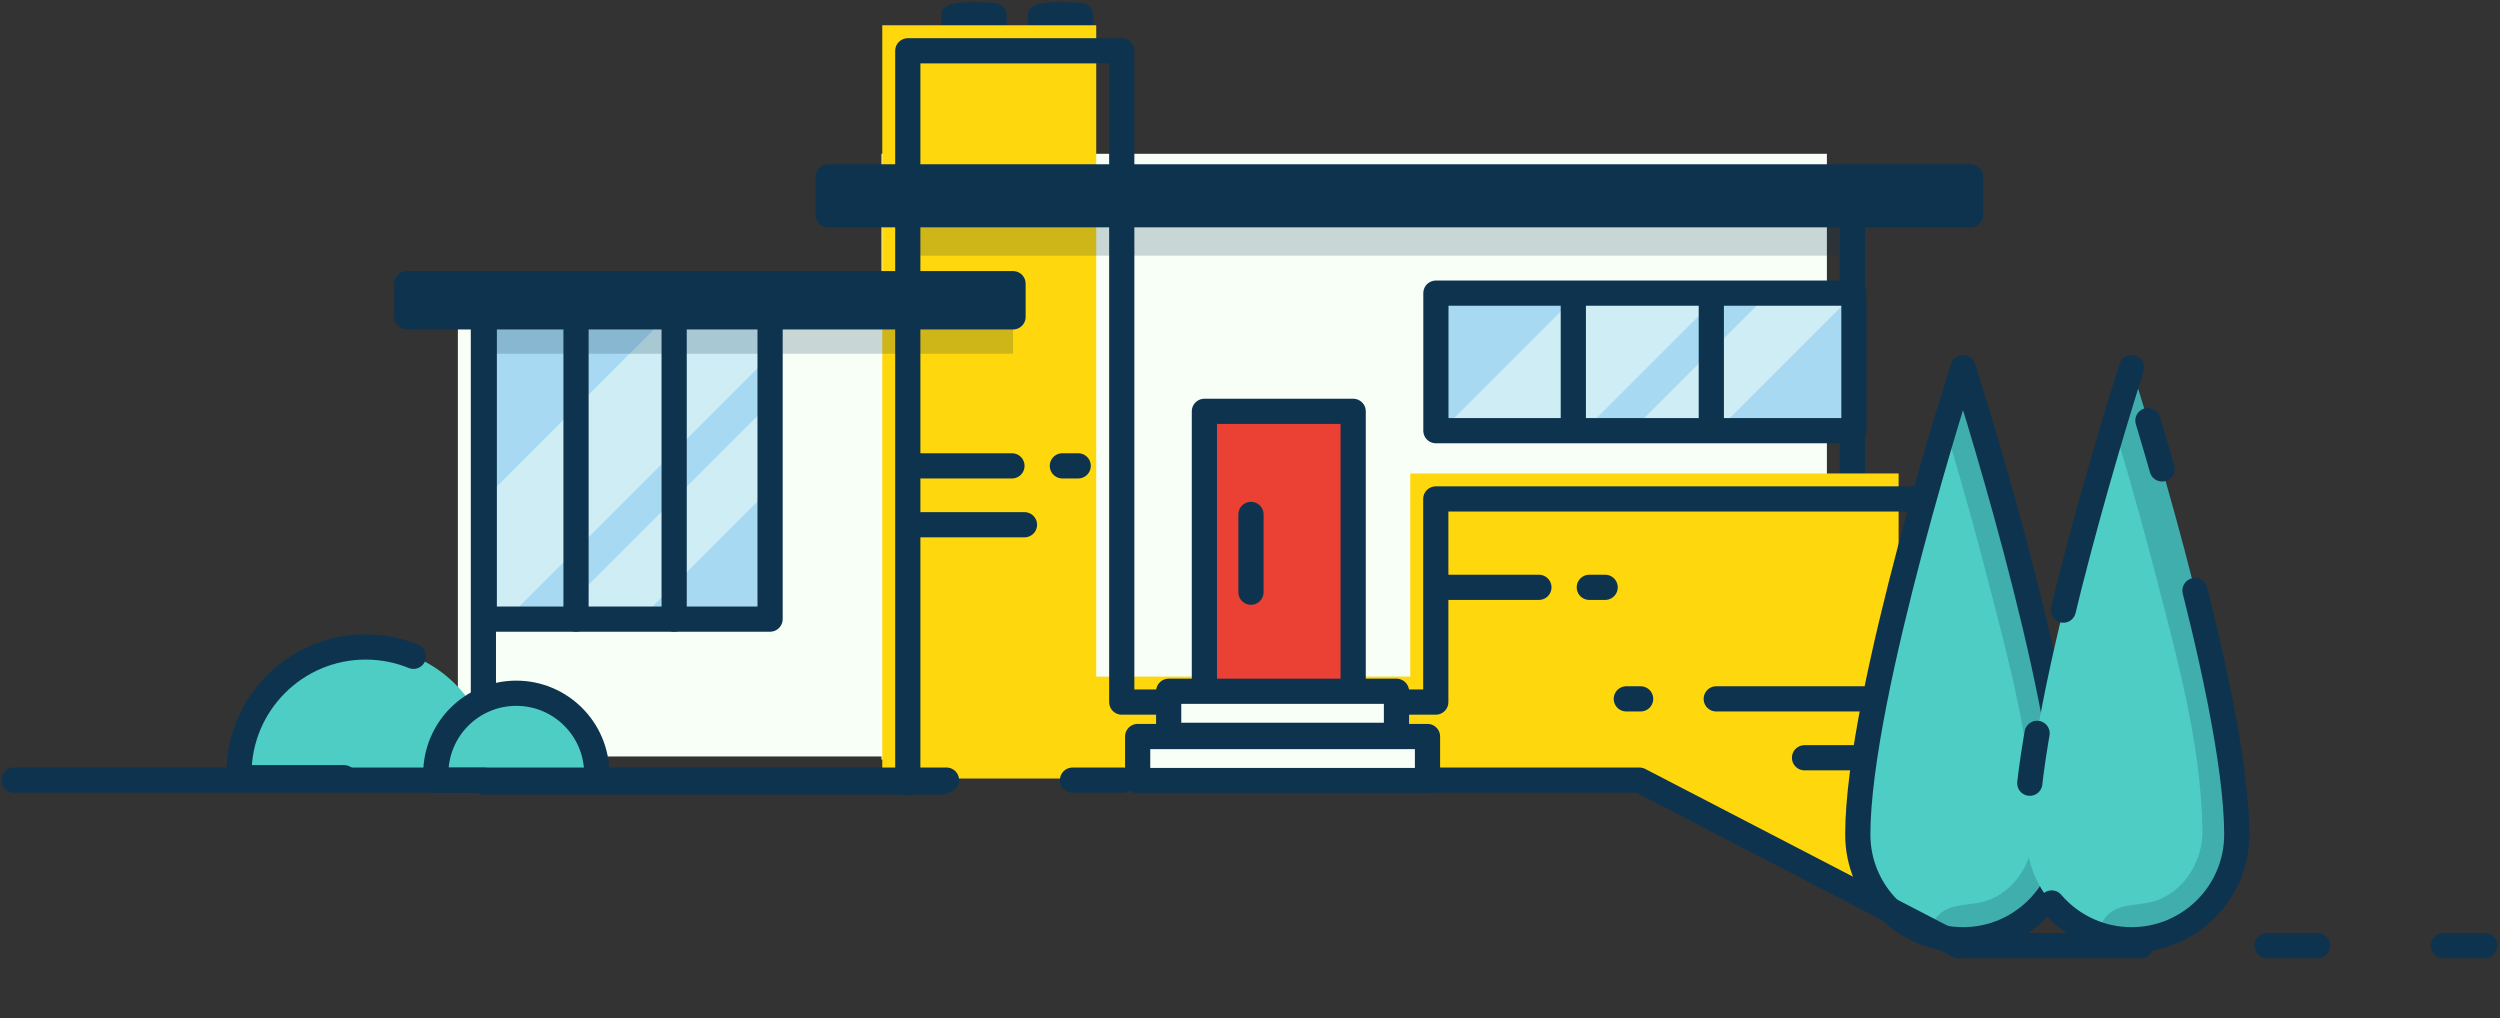 <?xml version="1.0" encoding="UTF-8" standalone="no"?><!DOCTYPE svg PUBLIC "-//W3C//DTD SVG 1.1//EN" "http://www.w3.org/Graphics/SVG/1.1/DTD/svg11.dtd"><svg width="100%" height="100%" viewBox="0 0 496 202" version="1.1" xmlns="http://www.w3.org/2000/svg" xmlns:xlink="http://www.w3.org/1999/xlink" xml:space="preserve" xmlns:serif="http://www.serif.com/" style="fill-rule:evenodd;clip-rule:evenodd;stroke-linecap:round;stroke-linejoin:round;stroke-miterlimit:1.5;"><rect x="0" y="0" width="496" height="202" fill="#333333" stroke="none"/><g id="Colour"><g><rect x="90.843" y="55.026" width="91.034" height="95.058" style="fill:#f7fff7;"/><path d="M362.456,30.513L174.887,30.513L174.887,150.693L326.416,150.693L362.456,168.693L362.456,30.513Z" style="fill:#f7fff7;"/><rect x="95.905" y="60.088" width="91.034" height="95.058" style="fill:none;stroke:#0e334f;stroke-width:5px;"/><path d="M367.518,175.755L367.518,35.575L179.949,35.575L179.949,154.679" style="fill:none;stroke:#0e334f;stroke-width:5px;"/><path d="M197.31,0.548C198.576,0.62 199.644,1.678 199.715,2.953C199.772,6.007 199.717,9.062 199.717,12.117C199.693,13.417 198.615,14.542 197.31,14.615C194.613,14.665 191.915,14.617 189.217,14.617C187.918,14.592 186.792,13.515 186.719,12.21C186.662,9.156 186.717,6.101 186.717,3.047C186.778,-0.195 192.756,0.463 197.31,0.548Z" style="fill:#0e334f;fill-rule:nonzero;"/><path d="M214.523,0.548C215.788,0.62 216.856,1.676 216.927,2.953C216.985,6.007 216.929,9.062 216.929,12.117C216.905,13.417 215.828,14.542 214.523,14.615C211.825,14.665 209.127,14.617 206.43,14.617C205.13,14.592 204.005,13.515 203.931,12.21C203.874,9.156 203.93,6.101 203.93,3.047C203.99,-0.195 209.968,0.463 214.523,0.548Z" style="fill:#0e334f;fill-rule:nonzero;"/><path d="M175.043,5.019L217.493,5.019L217.493,134.233L279.796,134.233L279.796,93.932L376.686,93.932L376.686,181.465L323.675,154.465L175.043,154.465L175.043,5.019Z" style="fill:#ffd70d;"/><path d="M180.105,155.374L180.105,10.081L222.555,10.081L222.555,139.295L284.858,139.295L284.858,98.994L381.748,98.994L381.748,183.602" style="fill:none;stroke:#0e334f;stroke-width:5px;"/><path d="M380.501,138.655L322.658,138.655" style="fill:none;stroke:#0e334f;stroke-width:5px;stroke-dasharray:40,15,10,25;"/><path d="M380.501,150.338L358.018,150.338" style="fill:none;stroke:#0e334f;stroke-width:5px;stroke-dasharray:100,25,10,25;stroke-dashoffset:50;"/><path d="M180.772,92.426L213.915,92.426" style="fill:none;stroke:#0e334f;stroke-width:5px;stroke-dasharray:20,10,25,15;"/><path d="M285.318,116.526L318.461,116.526" style="fill:none;stroke:#0e334f;stroke-width:5px;stroke-dasharray:20,10,25,15;"/><path d="M180.772,104.109L203.255,104.109" style="fill:none;stroke:#0e334f;stroke-width:5px;stroke-dasharray:100,25,10,25;stroke-dashoffset:50;"/></g><path d="M389.462,72.927C389.462,72.927 368.585,137.777 368.585,165.57C368.585,177.093 377.94,186.448 389.462,186.448C400.985,186.448 410.34,177.093 410.34,165.57C410.34,137.777 389.462,72.927 389.462,72.927Z" style="fill:#4ecdc4;"/><clipPath id="_clip1"><path d="M389.462,72.927C389.462,72.927 368.585,137.777 368.585,165.57C368.585,177.093 377.94,186.448 389.462,186.448C400.985,186.448 410.34,177.093 410.34,165.57C410.34,137.777 389.462,72.927 389.462,72.927Z"/></clipPath><g clip-path="url(#_clip1)"><path d="M389.822,66.031C392.643,66.292 395.058,68.139 396.038,70.818C403.704,94.711 410.496,118.762 414.826,143.245C416.862,154.757 419.219,167.206 414.787,177.004C410.431,186.635 400.277,193.318 389.485,193.353C389.485,193.353 386.556,193.089 384.9,191.632C382.005,189.084 381.873,183.963 384.866,181.294C387.513,178.934 391.63,179.902 395.127,178.345C400.273,176.055 403.525,170.509 403.427,164.694C403.142,147.683 398.515,130.972 394.194,114.287C390.797,101.172 387.053,88.122 382.945,75.216C382.945,75.216 382.129,72.448 383.142,70.146C384.038,68.11 385.975,66.565 388.161,66.145C389.208,65.944 389.476,66.027 389.822,66.031Z" style="fill:#0e334f;fill-opacity:0.2;fill-rule:nonzero;"/></g><path d="M389.462,72.927C389.462,72.927 368.585,137.777 368.585,165.57C368.585,177.093 377.94,186.448 389.462,186.448C400.985,186.448 410.34,177.093 410.34,165.57C410.34,137.777 389.462,72.927 389.462,72.927Z" style="fill:none;stroke:#0e334f;stroke-width:5px;"/><path d="M422.901,72.927C422.901,72.927 402.024,137.777 402.024,165.57C402.024,177.093 411.379,186.448 422.901,186.448C434.424,186.448 443.779,177.093 443.779,165.57C443.779,137.777 422.901,72.927 422.901,72.927Z" style="fill:#4ecdc4;"/><clipPath id="_clip2"><path d="M423.001,72.927C423.001,72.927 402.123,137.777 402.123,165.57C402.123,177.093 411.478,186.448 423.001,186.448C434.523,186.448 443.878,177.093 443.878,165.57C443.878,137.777 423.001,72.927 423.001,72.927Z"/></clipPath><g clip-path="url(#_clip2)"><path d="M423.36,66.031C426.181,66.292 428.596,68.139 429.576,70.818C437.242,94.711 444.034,118.762 448.364,143.245C450.4,154.757 452.757,167.206 448.325,177.004C443.969,186.635 433.815,193.318 423.023,193.353C423.023,193.353 420.094,193.089 418.438,191.632C415.543,189.084 415.411,183.963 418.404,181.294C421.051,178.934 425.168,179.902 428.665,178.345C433.811,176.055 437.063,170.509 436.965,164.694C436.68,147.683 432.053,130.972 427.732,114.287C424.335,101.172 420.591,88.122 416.483,75.216C416.483,75.216 415.667,72.448 416.68,70.146C417.576,68.11 419.513,66.565 421.699,66.145C422.746,65.944 423.014,66.027 423.36,66.031Z" style="fill:#0e334f;fill-opacity:0.2;fill-rule:nonzero;"/></g><path d="M422.901,72.927C422.901,72.927 402.024,137.777 402.024,165.57C402.024,177.093 411.379,186.448 422.901,186.448C434.424,186.448 443.779,177.093 443.779,165.57C443.779,137.777 422.901,72.927 422.901,72.927Z" style="fill:none;stroke:#0e334f;stroke-width:5px;stroke-dasharray:100,25,10,25;stroke-dashoffset:50;"/><path d="M47.417,154.295C47.409,154.034 47.405,153.772 47.405,153.508C47.405,139.629 58.673,128.361 72.552,128.361C86.431,128.361 97.699,139.629 97.699,153.508C97.699,153.772 97.695,154.034 97.687,154.295L47.417,154.295Z" style="fill:#4ecdc4;"/><path d="M47.417,154.295C47.409,154.034 47.405,153.772 47.405,153.508C47.405,139.629 58.673,128.361 72.552,128.361C86.431,128.361 97.699,139.629 97.699,153.508C97.699,153.772 97.695,154.034 97.687,154.295L47.417,154.295Z" style="fill:none;stroke:#0e334f;stroke-width:5px;stroke-dasharray:100,25,10,25;stroke-dashoffset:50;"/><path d="M86.514,154.802C86.479,154.375 86.462,153.944 86.462,153.508C86.462,144.695 93.617,137.539 102.431,137.539C111.245,137.539 118.4,144.695 118.4,153.508C118.4,153.944 118.383,154.375 118.348,154.802L86.514,154.802Z" style="fill:#4ecdc4;"/><path d="M86.514,154.802C86.479,154.375 86.462,153.944 86.462,153.508C86.462,144.695 93.617,137.539 102.431,137.539C111.245,137.539 118.4,144.695 118.4,153.508C118.4,153.944 118.383,154.375 118.348,154.802L86.514,154.802Z" style="fill:none;stroke:#0e334f;stroke-width:5px;stroke-dasharray:100,25,10,25;stroke-dashoffset:50;"/><rect x="238.95" y="81.571" width="29.52" height="57.881" style="fill:#eb4034;"/><rect x="238.95" y="81.61" width="29.52" height="61.091" style="fill:none;stroke:#0e334f;stroke-width:5px;stroke-dasharray:250,25,10,25;"/><path d="M248.194,102.061L248.194,117.491" style="fill:none;stroke:#0e334f;stroke-width:5px;stroke-dasharray:250,25,10,25;"/><g><rect x="284.883" y="58.158" width="82.935" height="27.29" style="fill:#a7daf2;"/><rect x="96.078" y="61.708" width="56.707" height="61.123" style="fill:#a7daf2;"/></g><g><clipPath id="_clip3"><path d="M152.785,61.708L152.785,122.831L96.078,122.831L96.078,61.708L152.785,61.708ZM367.819,58.158L367.819,85.448L284.883,85.448L284.883,58.158L367.819,58.158Z"/></clipPath><g clip-path="url(#_clip3)"><path d="M361.204,50.892C365.793,51.441 368.479,57.313 365.019,61.119L226.304,199.834C225.929,200.174 225.846,200.275 225.425,200.56C221.446,203.253 214.658,199.048 216.347,193.764C216.636,192.86 217.169,192.063 217.819,191.348L356.533,52.634C358.483,50.861 358.524,50.828 361.204,50.892ZM345.319,31.216C348,31.56 348.755,32.028 350.076,32.936C354.456,35.95 355.716,42.723 352.432,47.14C352.044,47.662 351.92,47.77 351.478,48.245L212.764,186.959C211.017,188.583 210.352,188.837 209.094,189.292C203.237,191.41 195.816,186.743 195.694,180.071C195.645,177.392 196.78,174.799 198.622,172.817L337.336,34.103C338.959,32.595 340.967,31.534 343.132,31.256C344.527,31.076 344.867,31.191 345.319,31.216ZM200.61,35.13C205.199,35.679 207.885,41.551 204.424,45.357L65.71,184.072C65.335,184.413 65.252,184.513 64.831,184.798C60.841,187.498 54.059,183.3 55.753,178.002C56.042,177.098 56.575,176.301 57.225,175.586L195.939,36.872C197.889,35.099 197.93,35.066 200.61,35.13ZM184.725,15.454C187.09,15.758 187.71,16.106 188.865,16.782C193.663,19.592 195.25,26.788 191.838,31.378C191.45,31.9 191.325,32.008 190.884,32.483L52.17,171.197C47.154,175.859 37.832,174.21 35.577,167.182C34.611,164.171 35.18,160.707 37.073,158.16C37.461,157.639 37.586,157.53 38.027,157.055L176.742,18.341C178.364,16.833 180.373,15.772 182.538,15.494C183.933,15.314 184.273,15.429 184.725,15.454Z" style="fill:#f7fff7;fill-opacity:0.502;fill-rule:nonzero;"/></g></g><rect x="284.883" y="58.158" width="82.935" height="27.29" style="fill:none;stroke:#0e334f;stroke-width:5px;"/><rect x="96.078" y="61.708" width="56.707" height="61.123" style="fill:none;stroke:#0e334f;stroke-width:5px;"/><path d="M114.284,61.708L114.284,122.831" style="fill:none;stroke:#0e334f;stroke-width:5px;"/><path d="M133.752,61.708L133.752,122.831" style="fill:none;stroke:#0e334f;stroke-width:5px;"/><path d="M312.147,59.51L312.147,85.26" style="fill:none;stroke:#0e334f;stroke-width:5px;"/><path d="M339.525,59.51L339.525,85.26" style="fill:none;stroke:#0e334f;stroke-width:5px;"/><path d="M200.987,70.178L95.905,70.178L95.905,63.596L200.987,63.596L200.987,70.178ZM367.518,50.728L179.949,50.728L179.949,43.216L367.518,43.216L367.518,50.728Z" style="fill:#0e334f;fill-opacity:0.2;"/><rect x="80.701" y="56.284" width="120.286" height="6.582" style="fill:#0e334f;stroke:#0e334f;stroke-width:5px;"/><rect x="164.293" y="35.092" width="226.676" height="7.512" style="fill:#0e334f;stroke:#0e334f;stroke-width:5px;"/><path d="M2.784,154.778L325.272,154.778L388.567,187.607L492.978,187.607" style="fill:none;stroke:#0e334f;stroke-width:5px;stroke-dasharray:185,25,10,25;"/><g><rect x="231.867" y="137.147" width="45.193" height="8.74" style="fill:#f7fff7;stroke:#0e334f;stroke-width:5px;"/><rect x="225.711" y="146.123" width="57.505" height="8.74" style="fill:#f7fff7;stroke:#0e334f;stroke-width:5px;"/></g></g></svg>